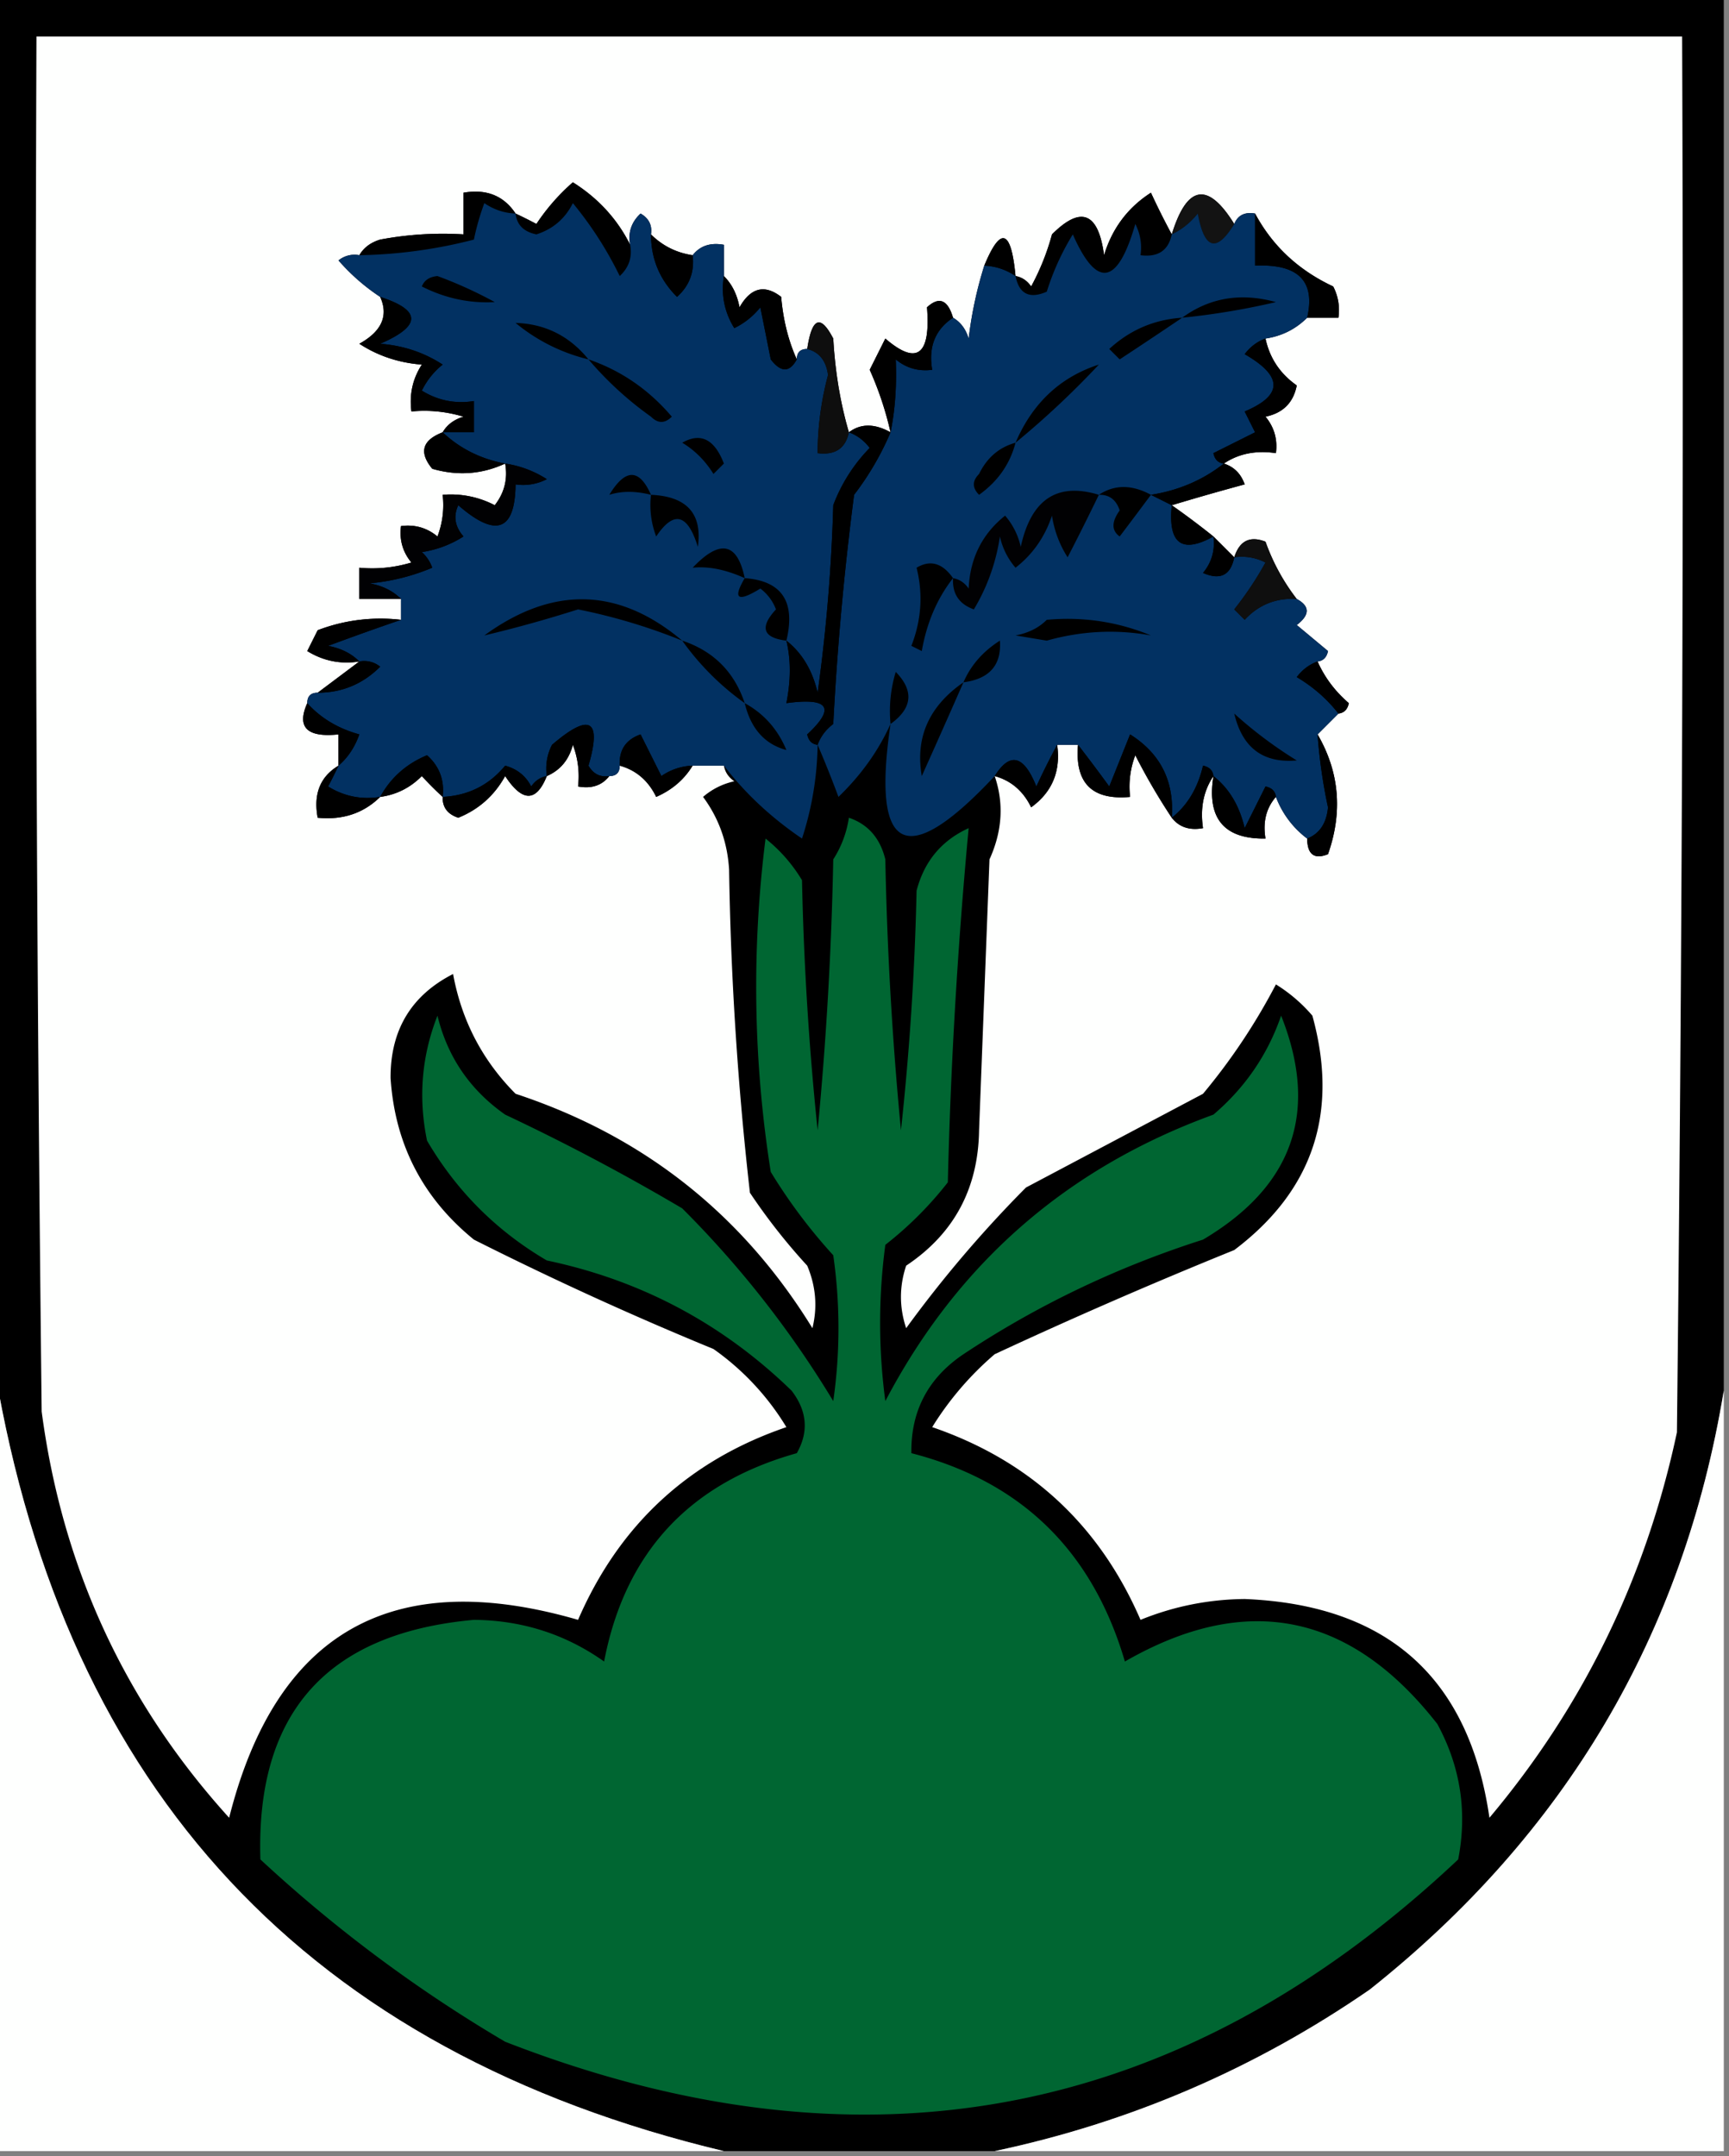 <svg xmlns="http://www.w3.org/2000/svg" width="166" height="207" style="shape-rendering:geometricPrecision;text-rendering:geometricPrecision;image-rendering:optimizeQuality;fill-rule:evenodd;clip-rule:evenodd"><rect width="100%" height="100%" fill="#808080" stroke="none"/><path style="opacity:1" d="M-.5-.5h166v134c-3.866 23.414-15.199 42.58-34 57.5-10.984 7.576-22.984 12.743-36 15.5h-26c-39.87-9.537-63.203-34.537-70-75V-.5z"/><path style="opacity:1" fill="#fefffe" d="M95.5 74.5c1.574.437 2.741 1.437 3.5 3 2.016-1.455 2.849-3.455 2.5-6h2c-.317 3.672 1.349 5.338 5 5a8.43 8.43 0 0 1 .5-4 60.733 60.733 0 0 0 3.5 6c.709.904 1.709 1.237 3 1-.284-1.915.049-3.581 1-5-.652 4.06 1.015 6.06 5 6-.268-1.599.066-2.932 1-4a8.944 8.944 0 0 0 3 4c.017 1.528.684 2.028 2 1.5 1.428-4.058 1.095-7.891-1-11.5l2-2c.543-.06.876-.393 1-1-1.326-1.142-2.326-2.475-3-4 .543-.06.876-.393 1-1l-3-2.5c1.274-.977 1.274-1.81 0-2.5a19.843 19.843 0 0 1-3-5.5c-1.498-.585-2.498-.085-3 1.5l-2-2a78.487 78.487 0 0 0-4-3 246.036 246.036 0 0 1 7-2c-.355-1.022-1.022-1.689-2-2 1.419-.951 3.085-1.285 5-1 .17-1.322-.163-2.489-1-3.5 1.68-.347 2.68-1.347 3-3-1.6-1.123-2.6-2.623-3-4.5 1.562-.233 2.895-.9 4-2h3a4.934 4.934 0 0 0-.5-3c-3.336-1.56-5.836-3.893-7.5-7-.992-.172-1.658.162-2 1-2.533-4.087-4.533-3.754-6 1a71.015 71.015 0 0 1-2-4c-2.218 1.424-3.718 3.424-4.5 6-.549-4.117-2.216-4.784-5-2a22.953 22.953 0 0 1-2 5c-.383-.556-.883-.89-1.5-1-.421-4.484-1.421-4.817-3-1a38.352 38.352 0 0 0-1.5 7c-.278-.916-.778-1.582-1.5-2-.508-1.733-1.341-2.066-2.5-1 .365 4.608-.969 5.608-4 3l-1.5 3a31.697 31.697 0 0 1 2 6c-1.535-.854-2.868-.854-4 0-.82-2.805-1.32-5.805-1.5-9-1.22-2.357-2.053-2.024-2.5 1-.667 0-1 .333-1 1-.81-1.792-1.31-3.792-1.5-6-1.587-1.227-2.92-.894-4 1-.232-1.238-.732-2.238-1.5-3v-3c-1.291-.237-2.291.096-3 1-1.562-.233-2.895-.9-4-2 .13-.876-.203-1.543-1-2-.886.825-1.219 1.825-1 3-1.236-2.471-3.07-4.471-5.5-6a19.894 19.894 0 0 0-3.5 4 44.358 44.358 0 0 0-2-1c-1.135-1.713-2.802-2.38-5-2v4a32.437 32.437 0 0 0-8 .5c-.916.278-1.583.778-2 1.5a2.428 2.428 0 0 0-2 .5 19.568 19.568 0 0 0 4 3.5c.817 1.808.15 3.308-2 4.5 1.785 1.163 3.785 1.83 6 2-.88 1.356-1.214 2.856-1 4.5 1.7-.16 3.366.007 5 .5-.916.278-1.583.778-2 1.5-1.966.755-2.3 1.921-1 3.5 2.43.703 4.763.537 7-.5.262 1.478-.071 2.811-1 4a9.106 9.106 0 0 0-5-1 8.434 8.434 0 0 1-.5 4c-1.011-.837-2.178-1.17-3.5-1-.17 1.322.163 2.489 1 3.5-1.634.493-3.3.66-5 .5v3h4v2a16.869 16.869 0 0 0-8 1l-1 2c1.545.952 3.212 1.285 5 1l-4 3c-.667 0-1 .333-1 1-1.035 2.317-.035 3.317 3 3v3c-1.756 1.052-2.423 2.719-2 5 2.398.24 4.398-.426 6-2 1.544-.203 2.878-.87 4-2 .682.743 1.349 1.41 2 2-.03.997.47 1.664 1.5 2 1.96-.792 3.46-2.125 4.5-4 1.656 2.518 2.99 2.518 4 0 1.29-.558 2.123-1.558 2.5-3a8.434 8.434 0 0 1 .5 4c1.291.237 2.291-.096 3-1 .667 0 1-.333 1-1 1.574.437 2.741 1.437 3.5 3 1.519-.663 2.685-1.663 3.5-3h3c.11.617.444 1.117 1 1.5a6.807 6.807 0 0 0-3 1.5c1.515 2.047 2.349 4.38 2.5 7a317.494 317.494 0 0 0 2 31 57.688 57.688 0 0 0 5.5 7c.831 1.973.998 3.973.5 6-6.743-10.959-16.243-18.459-28.5-22.5-3.183-3.198-5.183-7.031-6-11.5-4.026 2.059-6.026 5.392-6 10 .416 6.332 3.083 11.499 8 15.5a328.645 328.645 0 0 0 23 10.5 25.041 25.041 0 0 1 7 7.5c-9.38 3.212-16.046 9.379-20 18.5-17.841-5.168-29.008 1.165-33.5 19-10.024-11.053-16.024-24.053-18-39-.5-43.999-.667-87.999-.5-132h158a8973.7 8973.7 0 0 1-.5 134c-2.967 13.921-8.967 26.255-18 37-1.948-13.443-9.782-20.443-23.5-21-3.467.034-6.8.7-10 2-3.947-9.114-10.613-15.28-20-18.5a29.94 29.94 0 0 1 6-7 496.296 496.296 0 0 1 23-10c7.562-5.702 10.062-13.202 7.5-22.5a14.962 14.962 0 0 0-3.5-3 58.808 58.808 0 0 1-7 10.5l-17 9A116.223 116.223 0 0 0 87 127.5c-.667-2-.667-4 0-6 4.584-3.057 6.917-7.391 7-13l1-26c1.23-2.706 1.396-5.373.5-8z"/><path style="opacity:1" d="M60.5 23.5c.219 1.175-.114 2.175-1 3a35.187 35.187 0 0 0-4.5-7c-.745 1.49-1.912 2.49-3.5 3-1.213-.247-1.88-.914-2-2 .65.304 1.316.637 2 1a19.894 19.894 0 0 1 3.5-4c2.43 1.529 4.264 3.529 5.5 6zM49.5 20.5a5.576 5.576 0 0 1-3-1 23.615 23.615 0 0 0-1 3.5 46.958 46.958 0 0 1-11 1.5c.417-.722 1.084-1.222 2-1.5a32.437 32.437 0 0 1 8-.5v-4c2.198-.38 3.865.287 5 2zM112.5 22.5c-.321 1.548-1.321 2.215-3 2a4.934 4.934 0 0 0-.5-3c-1.696 5.896-3.696 6.23-6 1a24.369 24.369 0 0 0-2.5 5.5c-1.657.725-2.657.225-3-1.5.617.11 1.117.444 1.5 1a22.953 22.953 0 0 0 2-5c2.784-2.784 4.451-2.117 5 2 .782-2.576 2.282-4.576 4.5-6a71.015 71.015 0 0 0 2 4z"/><path style="opacity:1" fill="#131313" d="M118.5 21.5c-1.705 2.787-2.872 2.453-3.5-1-.708.88-1.542 1.547-2.5 2 1.467-4.754 3.467-5.087 6-1z"/><path style="opacity:1" fill="#023162" d="M49.5 20.5c.12 1.086.787 1.753 2 2 1.588-.51 2.755-1.51 3.5-3a35.187 35.187 0 0 1 4.5 7c.886-.825 1.219-1.825 1-3-.219-1.175.114-2.175 1-3 .797.457 1.13 1.124 1 2 .004 2.342.837 4.342 2.5 6 1.188-1.063 1.688-2.397 1.5-4 .709-.904 1.709-1.237 3-1v3c-.285 1.788.048 3.455 1 5a7.253 7.253 0 0 0 2.5-2l1 5c.977 1.274 1.81 1.274 2.5 0 0-.667.333-1 1-1 1.15.291 1.816 1.124 2 2.5a29.187 29.187 0 0 0-1 7.5c1.679.215 2.679-.452 3-2 .79.283 1.456.783 2 1.5a15.83 15.83 0 0 0-3.5 5.5 164.18 164.18 0 0 1-1.5 18c-.501-2.155-1.501-3.822-3-5 .435 1.797.435 3.797 0 6 4.084-.555 4.75.445 2 3 .124.607.457.94 1 1a30.444 30.444 0 0 1-1.5 9c-2.96-2.009-5.46-4.342-7.5-7h-3a5.576 5.576 0 0 0-3 1l-2-4c-1.419.505-2.085 1.505-2 3 0 .667-.333 1-1 1-.876.13-1.543-.203-2-1 1.296-4.443.129-5.11-3.5-2a4.932 4.932 0 0 0-.5 3c-.617.11-1.117.444-1.5 1-.52-1.016-1.353-1.682-2.5-2-1.548 1.876-3.548 2.876-6 3 .188-1.603-.312-2.937-1.5-4-1.992.828-3.492 2.161-4.5 4-1.788.285-3.455-.048-5-1 .363-.683.696-1.35 1-2 .89-.761 1.558-1.761 2-3-2.044-.565-3.71-1.565-5-3 0-.667.333-1 1-1 2.342-.004 4.342-.838 6-2.5a2.428 2.428 0 0 0-2-.5c-.763-.768-1.763-1.268-3-1.5 2.427-.902 4.76-1.736 7-2.5v-2c-.763-.768-1.763-1.268-3-1.5a20.216 20.216 0 0 0 6-1.5 3.646 3.646 0 0 0-1-1.5 10.253 10.253 0 0 0 4-1.5c-.826-.951-.992-1.951-.5-3 3.615 3.15 5.449 2.484 5.5-2a4.932 4.932 0 0 0 3-.5 10.123 10.123 0 0 0-4-1.5c-2.344-.44-4.344-1.44-6-3h3v-3c-1.788.285-3.455-.048-5-1a7.253 7.253 0 0 1 2-2.5c-1.785-1.163-3.785-1.83-6-2 3.966-1.715 3.966-3.215 0-4.5a19.568 19.568 0 0 1-4-3.5 2.428 2.428 0 0 1 2-.5 46.958 46.958 0 0 0 11-1.5c.227-1.135.56-2.302 1-3.5.917.627 1.917.96 3 1z"/><path style="opacity:1" fill="#023162" d="M118.5 21.5c.342-.838 1.008-1.172 2-1v5c4.142-.187 5.809 1.48 5 5-1.105 1.1-2.438 1.767-4 2-.789.283-1.456.783-2 1.5 3.69 2.115 3.69 3.949 0 5.5l1 2-4 2c.124.607.457.94 1 1-2.008 1.583-4.341 2.583-7 3l2 1c-.37 3.686.963 4.686 4 3 .17 1.322-.163 2.489-1 3.5 1.657.725 2.657.225 3-1.5a4.932 4.932 0 0 1 3 .5 32.367 32.367 0 0 1-3 4.5l1 1c1.35-1.45 3.016-2.117 5-2 1.274.69 1.274 1.523 0 2.5l3 2.5c-.124.607-.457.94-1 1-.789.283-1.456.783-2 1.5 1.593.949 2.926 2.115 4 3.5l-2 2c.17 2.348.503 4.682 1 7-.14 1.53-.807 2.53-2 3a8.944 8.944 0 0 1-3-4c-.06-.543-.393-.876-1-1l-2 4c-.501-2.155-1.501-3.822-3-5-.06-.543-.393-.876-1-1-.501 2.155-1.501 3.822-3 5 .255-3.49-1.078-6.157-4-8l-2 5a173.333 173.333 0 0 0-3-4h-2a71.015 71.015 0 0 0-2 4c-1.2-3.01-2.533-3.343-4-1-8.501 9.083-11.835 7.416-10-5-1.167 2.58-2.834 4.913-5 7a111.25 111.25 0 0 0-2-5c.283-.79.783-1.456 1.5-2 .383-7.36 1.05-14.694 2-22a27.548 27.548 0 0 0 3.5-6c.438-2.138.605-4.471.5-7 1.011.837 2.178 1.17 3.5 1-.38-2.198.287-3.865 2-5 .722.418 1.222 1.084 1.5 2 .29-2.42.79-4.754 1.5-7a5.728 5.728 0 0 1 3 1c.343 1.725 1.343 2.225 3 1.5a24.369 24.369 0 0 1 2.5-5.5c2.304 5.23 4.304 4.896 6-1 .483.948.649 1.948.5 3 1.679.215 2.679-.452 3-2 .958-.453 1.792-1.12 2.5-2 .628 3.453 1.795 3.787 3.5 1z"/><path style="opacity:1" d="M120.5 20.5c1.664 3.107 4.164 5.44 7.5 7 .483.948.649 1.948.5 3h-3c.809-3.52-.858-5.187-5-5v-5zM62.5 22.5c1.105 1.1 2.438 1.767 4 2 .188 1.603-.312 2.937-1.5 4-1.663-1.658-2.496-3.658-2.5-6zM97.5 26.5a5.728 5.728 0 0 0-3-1c1.579-3.817 2.579-3.484 3 1zM40.5 27.5c.235-.597.735-.93 1.5-1a40.778 40.778 0 0 1 5.5 2.5c-2.422.135-4.755-.365-7-1.5zM69.5 26.5c.768.762 1.268 1.762 1.5 3 1.08-1.894 2.413-2.227 4-1 .19 2.208.69 4.208 1.5 6-.69 1.274-1.523 1.274-2.5 0l-1-5a7.253 7.253 0 0 1-2.5 2c-.952-1.545-1.285-3.212-1-5zM36.5 28.5c3.966 1.285 3.966 2.785 0 4.5 2.215.17 4.215.837 6 2a7.253 7.253 0 0 0-2 2.5c1.545.952 3.212 1.285 5 1v3h-3c.417-.722 1.084-1.222 2-1.5-1.634-.493-3.3-.66-5-.5-.214-1.644.12-3.144 1-4.5-2.215-.17-4.215-.837-6-2 2.15-1.192 2.817-2.692 2-4.5zM91.5 30.5c-1.713 1.135-2.38 2.802-2 5-1.322.17-2.489-.163-3.5-1 .105 2.529-.062 4.862-.5 7a31.697 31.697 0 0 0-2-6l1.5-3c3.031 2.608 4.365 1.608 4-3 1.159-1.066 1.992-.733 2.5 1zM113.5 30.5c2.637-1.927 5.637-2.427 9-1.5a70.523 70.523 0 0 1-9 1.5zM56.5 34.5a17.343 17.343 0 0 1-7-3.5c2.836.085 5.17 1.251 7 3.5z"/><path style="opacity:1" fill="#0e0e0e" d="M81.5 41.5c-.321 1.548-1.321 2.215-3 2 .007-2.538.34-5.038 1-7.5-.184-1.376-.85-2.209-2-2.5.447-3.024 1.28-3.357 2.5-1 .18 3.195.68 6.195 1.5 9z"/><path style="opacity:1" d="M113.5 30.5a521.141 521.141 0 0 1-6 4l-1-1c1.987-1.827 4.321-2.827 7-3zM121.5 32.5c.4 1.877 1.4 3.377 3 4.5-.32 1.653-1.32 2.653-3 3 .837 1.011 1.17 2.178 1 3.5-1.915-.285-3.581.049-5 1-.543-.06-.876-.393-1-1l4-2-1-2c3.69-1.551 3.69-3.385 0-5.5.544-.717 1.211-1.217 2-1.5zM56.5 34.5c3.13 1.072 5.796 2.906 8 5.5-.667.667-1.333.667-2 0a32.856 32.856 0 0 1-6-5.5zM97.5 42.5c1.631-3.804 4.298-6.304 8-7.5a84.01 84.01 0 0 1-8 7.5zM81.5 41.5c1.132-.854 2.465-.854 4 0a27.548 27.548 0 0 1-3.5 6 285.372 285.372 0 0 0-2 22c-.717.544-1.217 1.21-1.5 2-.543-.06-.876-.393-1-1 2.75-2.555 2.084-3.555-2-3 .435-2.203.435-4.203 0-6 1.499 1.178 2.499 2.845 3 5a164.18 164.18 0 0 0 1.5-18 15.83 15.83 0 0 1 3.5-5.5c-.544-.717-1.21-1.217-2-1.5zM42.5 41.5c1.656 1.56 3.656 2.56 6 3-2.237 1.037-4.57 1.203-7 .5-1.3-1.579-.966-2.745 1-3.5zM65.5 42.5c1.768-1.008 3.101-.34 4 2l-1 1c-.788-1.27-1.788-2.27-3-3zM97.5 42.5c-.531 2.044-1.698 3.71-3.5 5-.667-.667-.667-1.333 0-2 .759-1.563 1.926-2.563 3.5-3z"/><path style="opacity:1" fill="#010103" d="M48.5 44.5c1.422.209 2.755.709 4 1.5a4.932 4.932 0 0 1-3 .5c-.051 4.484-1.885 5.15-5.5 2-.492 1.049-.326 2.049.5 3a10.253 10.253 0 0 1-4 1.5c.457.414.79.914 1 1.5a20.216 20.216 0 0 1-6 1.5c1.237.232 2.237.732 3 1.5h-4v-3c1.7.16 3.366-.007 5-.5-.837-1.011-1.17-2.178-1-3.5 1.322-.17 2.489.163 3.5 1a8.434 8.434 0 0 0 .5-4 9.106 9.106 0 0 1 5 1c.929-1.189 1.262-2.522 1-4z"/><path style="opacity:1" d="M117.5 44.5c.978.311 1.645.978 2 2a246.036 246.036 0 0 0-7 2l-2-1c2.659-.417 4.992-1.417 7-3zM62.5 47.5c-1.482-.376-2.815-.376-4 0 1.544-2.541 2.877-2.541 4 0z"/><path style="opacity:1" fill="#010103" d="M105.5 47.5a239.564 239.564 0 0 1-3 6 10.256 10.256 0 0 1-1.5-4c-.687 2.055-1.854 3.721-3.5 5a6.807 6.807 0 0 1-1.5-3 18.98 18.98 0 0 1-2.5 7c-1.418-.505-2.085-1.505-2-3 .617.11 1.117.444 1.5 1 .133-2.914 1.3-5.247 3.5-7a6.807 6.807 0 0 1 1.5 3c.992-4.56 3.492-6.226 7.5-5z"/><path style="opacity:1" d="M105.5 47.5c1.499-.994 3.166-.994 5 0a512.469 512.469 0 0 1-3 4c-.791-.566-.791-1.399 0-2.5-.336-1.03-1.003-1.53-2-1.5zM62.5 47.5c3.446.147 4.946 1.814 4.5 5-.98-3.189-2.314-3.522-4-1a8.434 8.434 0 0 1-.5-4zM112.5 48.5a78.487 78.487 0 0 1 4 3c-3.037 1.686-4.37.686-4-3zM116.5 51.5l2 2c-.343 1.725-1.343 2.225-3 1.5.837-1.011 1.17-2.178 1-3.5z"/><path style="opacity:1" fill="#0f0f0f" d="M124.5 57.5c-1.984-.117-3.65.55-5 2l-1-1a32.367 32.367 0 0 0 3-4.5 4.932 4.932 0 0 0-3-.5c.502-1.585 1.502-2.085 3-1.5a19.843 19.843 0 0 0 3 5.5z"/><path style="opacity:1" d="M71.5 55.5c-1.822-.825-3.489-1.158-5-1 2.623-2.763 4.29-2.43 5 1zM91.5 55.5c-1.526 1.95-2.526 4.283-3 7l-1-.5c.965-2.474 1.132-4.974.5-7.5 1.313-.787 2.48-.454 3.5 1zM71.5 55.5c3.568.26 4.901 2.26 4 6-2.258-.275-2.592-1.275-1-3a4.452 4.452 0 0 0-1.5-2c-2.178 1.34-2.678 1.007-1.5-1zM65.5 61.5a55.775 55.775 0 0 0-10-3c-3.08.977-6.08 1.81-9 2.5 6.577-4.789 12.91-4.622 19 .5zM38.5 59.5c-2.24.764-4.573 1.598-7 2.5 1.237.232 2.237.732 3 1.5-1.788.285-3.455-.048-5-1l1-2a16.869 16.869 0 0 1 8-1zM100.5 59.5c3.478-.316 6.812.184 10 1.5-3.343-.604-6.677-.437-10 .5l-3-.5c1.237-.232 2.237-.732 3-1.5zM65.5 61.5c3 1 5 3 6 6a25.635 25.635 0 0 1-6-6zM92.5 65.5c.707-1.634 1.873-2.968 3.5-4 .168 2.341-.999 3.674-3.5 4zM34.5 63.5a2.428 2.428 0 0 1 2 .5c-1.658 1.662-3.658 2.496-6 2.5l4-3zM126.5 63.5c.674 1.525 1.674 2.858 3 4-.124.607-.457.94-1 1-1.074-1.385-2.407-2.551-4-3.5.544-.717 1.211-1.217 2-1.5zM85.5 69.5c-.16-1.7.007-3.366.5-5 1.77 1.815 1.603 3.482-.5 5zM92.5 65.5c-1.314 2.99-2.647 5.99-4 9-.641-3.705.692-6.705 4-9zM29.5 67.5c1.29 1.435 2.956 2.435 5 3-.442 1.239-1.11 2.239-2 3v-3c-3.035.317-4.035-.683-3-3zM71.5 67.5c1.839 1.008 3.172 2.508 4 4.5-2.083-.559-3.416-2.059-4-4.5zM118.5 68.5a40.775 40.775 0 0 0 6 4.5c-3.227.287-5.227-1.213-6-4.5zM58.5 74.5c-.709.904-1.709 1.237-3 1a8.434 8.434 0 0 0-.5-4c-.377 1.442-1.21 2.442-2.5 3a4.932 4.932 0 0 1 .5-3c3.629-3.11 4.796-2.443 3.5 2 .457.797 1.124 1.13 2 1zM66.5 73.5c-.815 1.337-1.981 2.337-3.5 3-.759-1.563-1.926-2.563-3.5-3-.085-1.495.581-2.495 2-3l2 4a5.576 5.576 0 0 1 3-1zM112.5 78.5a60.733 60.733 0 0 1-3.5-6 8.43 8.43 0 0 0-.5 4c-3.651.338-5.317-1.328-5-5a173.333 173.333 0 0 1 3 4l2-5c2.922 1.843 4.255 4.51 4 8zM126.5 70.5c2.095 3.609 2.428 7.442 1 11.5-1.316.528-1.983.028-2-1.5 1.193-.47 1.86-1.47 2-3a50.879 50.879 0 0 1-1-7zM101.5 71.5c.349 2.545-.484 4.545-2.5 6-.759-1.563-1.926-2.563-3.5-3 1.467-2.343 2.8-2.01 4 1a71.015 71.015 0 0 1 2-4zM42.5 76.5a30.943 30.943 0 0 1-2-2c-1.122 1.13-2.456 1.797-4 2 1.008-1.839 2.508-3.172 4.5-4 1.188 1.063 1.688 2.397 1.5 4zM32.5 73.5c-.304.65-.637 1.317-1 2 1.545.952 3.212 1.285 5 1-1.602 1.574-3.602 2.24-6 2-.423-2.281.244-3.948 2-5zM52.5 74.5c-1.01 2.518-2.344 2.518-4 0-1.04 1.875-2.54 3.208-4.5 4-1.03-.336-1.53-1.003-1.5-2 2.452-.124 4.452-1.124 6-3 1.147.318 1.98.984 2.5 2 .383-.556.883-.89 1.5-1zM116.5 74.5c-.951 1.419-1.284 3.085-1 5-1.291.237-2.291-.096-3-1 1.499-1.178 2.499-2.845 3-5 .607.124.94.457 1 1zM116.5 74.5c1.499 1.178 2.499 2.845 3 5l2-4c.607.124.94.457 1 1-.934 1.068-1.268 2.401-1 4-3.985.06-5.652-1.94-5-6z"/><path style="opacity:1" fill="#006632" d="M81.5 78.5c1.835.622 3.002 1.956 3.5 4 .168 8.686.668 17.353 1.5 26a266.65 266.65 0 0 0 1.5-23c.736-2.82 2.402-4.82 5-6a494.901 494.901 0 0 0-2 34 34.733 34.733 0 0 1-6 6c-.667 5-.667 10 0 15 6.936-13.223 17.436-22.389 31.5-27.5 3.043-2.593 5.21-5.76 6.5-9.5 3.66 9.203 1.16 16.37-7.5 21.5-8.238 2.629-15.904 6.296-23 11-3.392 2.285-5.059 5.452-5 9.5 10.55 2.715 17.383 9.382 20.5 20 11.647-6.696 21.647-4.696 30 6 2.22 4.095 2.887 8.428 2 13-26.62 25.056-57.12 30.889-91.5 17.5A135.782 135.782 0 0 1 25 178.5c-.446-14.058 6.387-21.725 20.5-23 4.625.042 8.791 1.375 12.5 4 2-10.437 8.166-17.104 18.5-20 1.163-2.05.996-4.05-.5-6-6.618-6.43-14.451-10.597-23.5-12.5-4.833-2.833-8.667-6.667-11.5-11.5-.854-4.125-.52-8.125 1-12 .964 3.968 3.13 7.135 6.5 9.5a206.057 206.057 0 0 1 17 9A96.846 96.846 0 0 1 80 134.5a49.248 49.248 0 0 0 0-14 51.768 51.768 0 0 1-6-8 113.476 113.476 0 0 1-.5-32 14.832 14.832 0 0 1 3.5 4c.168 8.02.668 16.021 1.5 24a340.149 340.149 0 0 0 1.5-26 10.123 10.123 0 0 0 1.5-4z"/><path style="opacity:1" fill="#fefffe" d="M-.5 131.5c6.797 40.463 30.13 65.463 70 75h-70v-75zM165.5 133.5v73h-70c13.016-2.757 25.016-7.924 36-15.5 18.801-14.92 30.134-34.086 34-57.5z"/></svg>